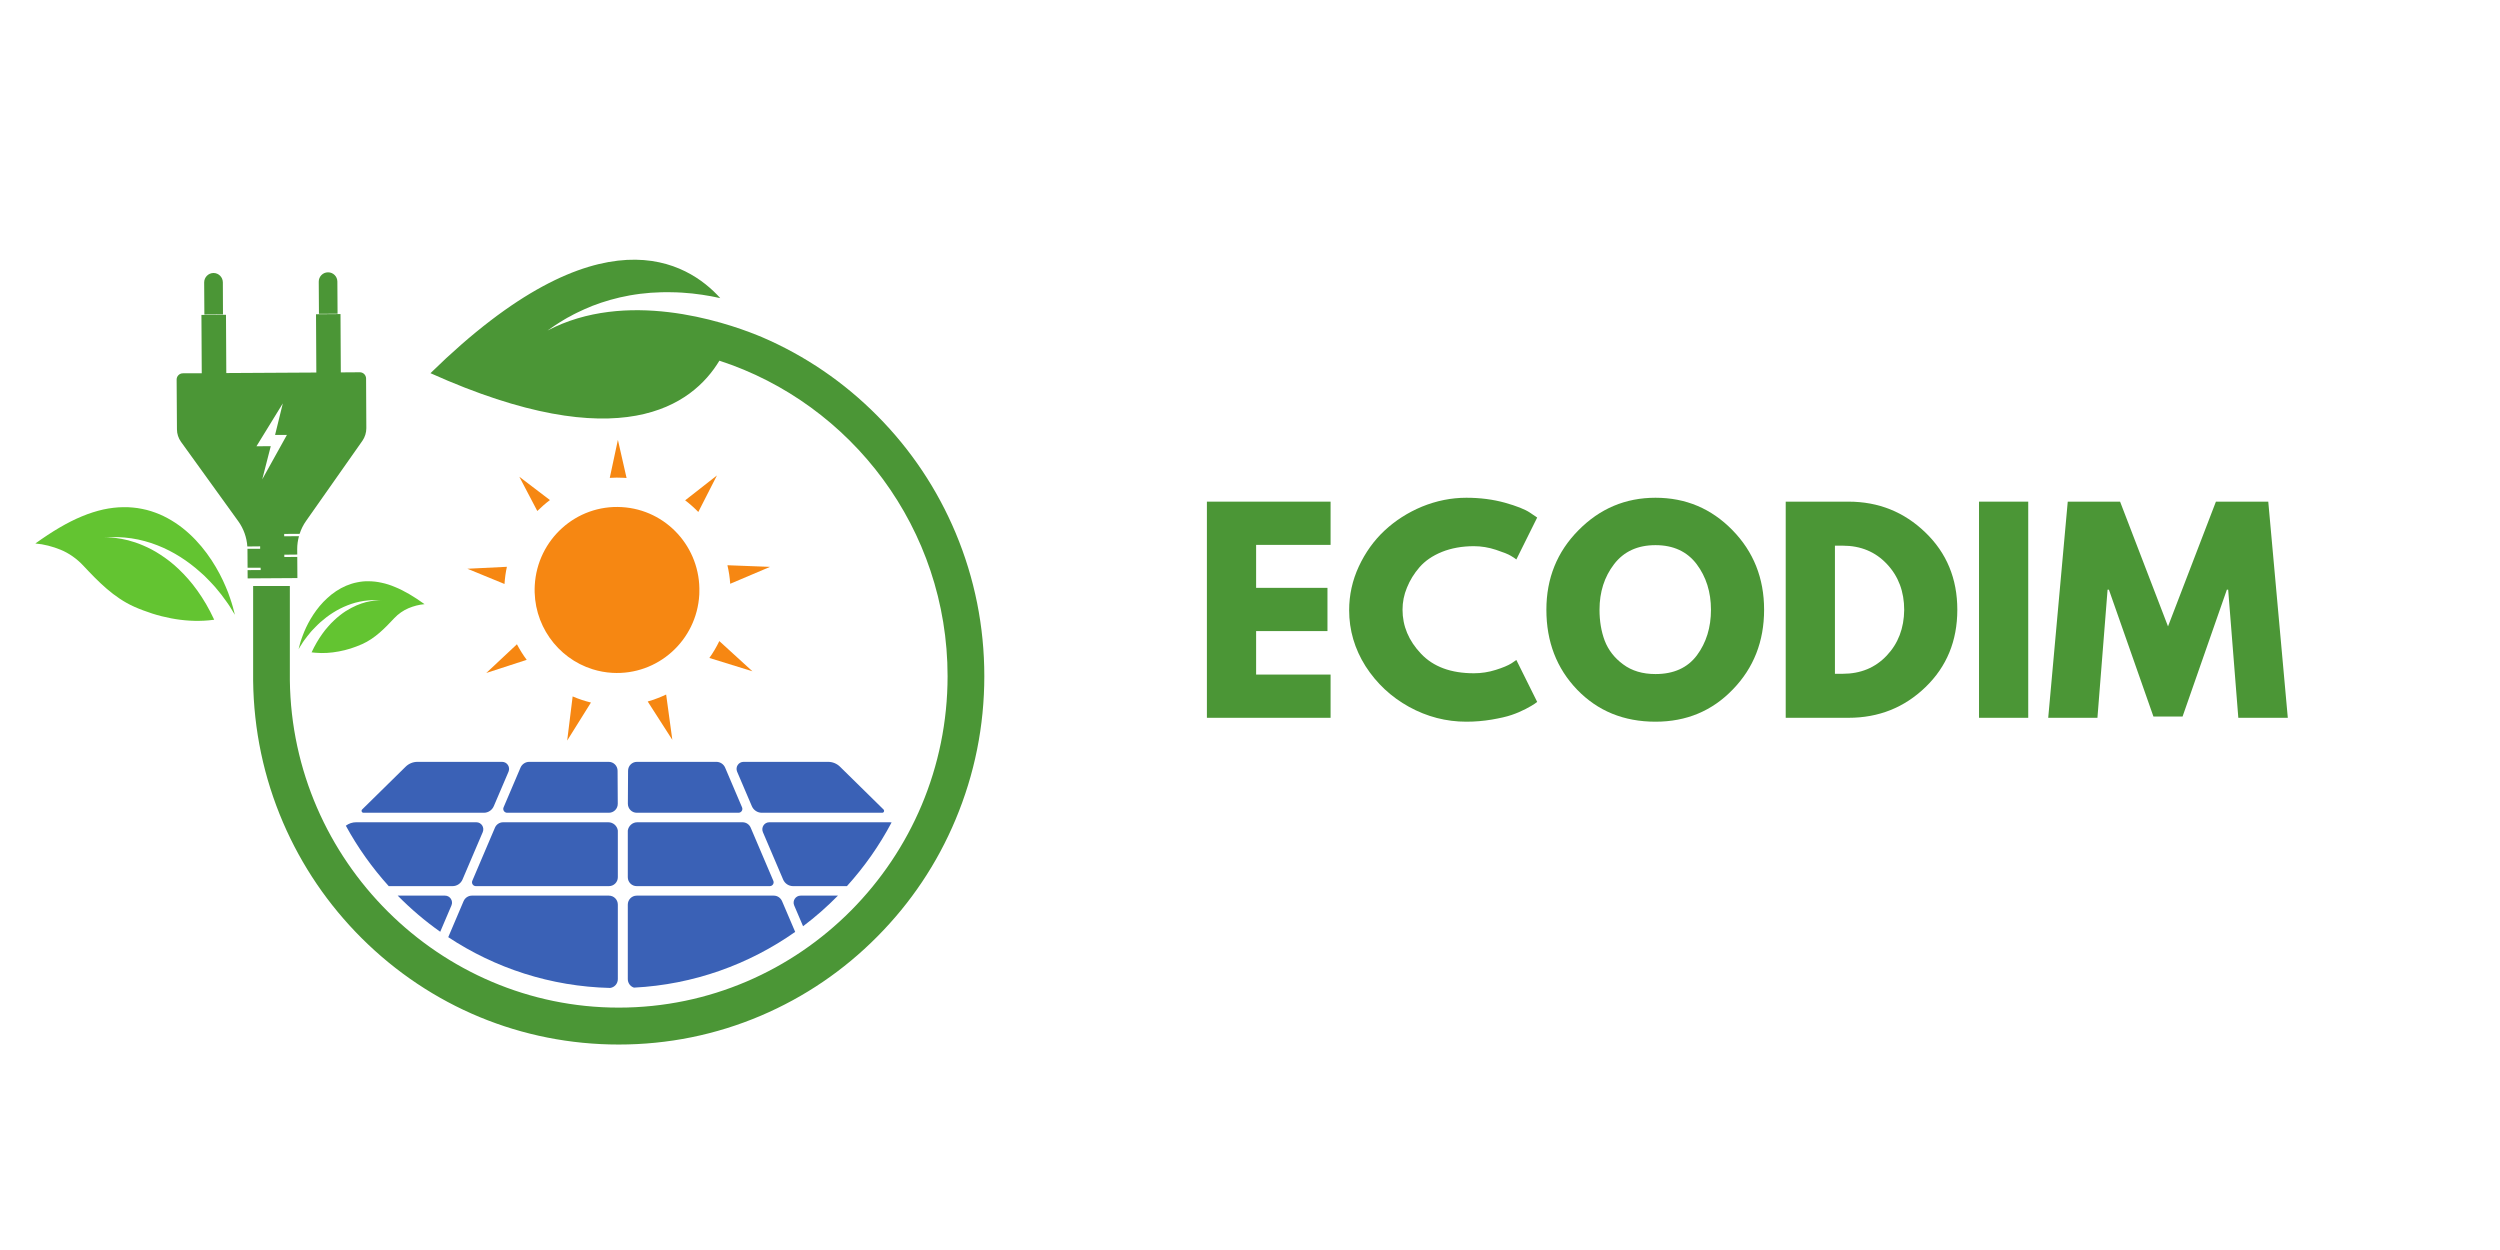 <svg xmlns="http://www.w3.org/2000/svg" xmlns:xlink="http://www.w3.org/1999/xlink" width="200" zoomAndPan="magnify" viewBox="0 0 150 75" height="100" preserveAspectRatio="xMidYMid meet" version="1.0"><defs><g/><clipPath id="737f77a05c"><path d="M 2.09 30 L 15 30 L 15 38 L 2.09 38 Z M 2.09 30 " clip-rule="nonzero"/></clipPath><clipPath id="c865fbb348"><path d="M 15 15 L 59.09 15 L 59.09 62.668 L 15 62.668 Z M 15 15 " clip-rule="nonzero"/></clipPath></defs><g clip-path="url(#737f77a05c)"><path fill="#63c431" d="M 14.09 36.891 C 14.09 36.891 14.078 36.867 14.059 36.832 C 14.035 36.793 14.004 36.734 13.957 36.664 C 13.914 36.59 13.859 36.504 13.797 36.402 C 13.766 36.352 13.73 36.297 13.691 36.242 C 13.652 36.188 13.609 36.129 13.566 36.066 C 13.48 35.941 13.383 35.809 13.273 35.668 C 13.164 35.531 13.043 35.383 12.914 35.23 C 12.879 35.195 12.848 35.156 12.812 35.117 C 12.777 35.078 12.742 35.043 12.707 35.004 C 12.637 34.926 12.562 34.848 12.484 34.77 C 12.406 34.691 12.332 34.613 12.25 34.535 C 12.164 34.461 12.082 34.383 11.992 34.305 C 11.297 33.684 10.43 33.102 9.445 32.719 C 9.324 32.672 9.199 32.625 9.07 32.582 C 8.945 32.539 8.82 32.504 8.688 32.469 C 8.43 32.398 8.164 32.34 7.895 32.301 C 7.621 32.262 7.348 32.234 7.066 32.227 C 6.93 32.223 6.789 32.223 6.648 32.227 C 6.504 32.23 6.359 32.242 6.219 32.254 C 6.203 32.254 6.199 32.258 6.199 32.258 L 6.219 32.254 C 6.289 32.25 6.559 32.23 6.965 32.281 C 7.172 32.309 7.414 32.348 7.688 32.418 C 7.957 32.488 8.262 32.586 8.586 32.727 C 8.746 32.793 8.914 32.875 9.09 32.965 C 9.262 33.055 9.438 33.16 9.617 33.277 C 9.801 33.395 9.98 33.523 10.168 33.668 C 10.258 33.742 10.355 33.82 10.449 33.898 C 10.539 33.98 10.633 34.066 10.727 34.152 C 10.918 34.332 11.102 34.527 11.289 34.738 C 11.383 34.844 11.473 34.957 11.566 35.07 C 11.656 35.188 11.75 35.309 11.84 35.434 C 12.199 35.934 12.543 36.516 12.852 37.184 C 12.738 37.199 12.621 37.211 12.508 37.223 C 11.77 37.289 11.008 37.242 10.262 37.098 C 9.891 37.027 9.512 36.934 9.145 36.816 C 8.961 36.758 8.781 36.695 8.598 36.625 C 8.414 36.559 8.234 36.484 8.059 36.406 C 6.828 35.859 5.891 34.891 5.004 33.945 C 4.617 33.527 4.137 33.191 3.645 32.988 C 3.156 32.789 2.641 32.652 2.121 32.609 C 3.121 31.891 4.043 31.34 4.918 30.98 C 5.355 30.797 5.781 30.664 6.195 30.57 C 6.613 30.48 7.008 30.434 7.402 30.43 C 7.594 30.426 7.789 30.434 7.977 30.453 C 8.164 30.469 8.348 30.496 8.531 30.535 C 8.898 30.605 9.238 30.719 9.578 30.859 C 10.238 31.145 10.844 31.551 11.363 32.031 C 12.41 32.988 13.129 34.219 13.539 35.195 C 13.59 35.316 13.637 35.434 13.684 35.547 C 13.727 35.66 13.762 35.77 13.801 35.875 C 13.836 35.977 13.867 36.074 13.895 36.16 C 13.926 36.25 13.945 36.336 13.969 36.41 C 14.012 36.562 14.043 36.68 14.062 36.762 C 14.082 36.844 14.09 36.891 14.09 36.891 " fill-opacity="1" fill-rule="nonzero"/></g><path fill="#63c431" d="M 17.914 38.957 C 17.914 38.957 17.922 38.941 17.934 38.918 C 17.949 38.895 17.969 38.855 17.996 38.812 C 18.023 38.766 18.059 38.711 18.102 38.648 C 18.121 38.617 18.141 38.582 18.164 38.547 C 18.191 38.512 18.215 38.473 18.242 38.434 C 18.301 38.355 18.359 38.273 18.43 38.184 C 18.5 38.098 18.574 38.004 18.656 37.906 C 18.68 37.883 18.699 37.859 18.719 37.836 C 18.742 37.812 18.766 37.789 18.789 37.762 C 18.832 37.715 18.879 37.664 18.93 37.617 C 18.977 37.566 19.023 37.52 19.078 37.469 C 19.129 37.422 19.184 37.371 19.238 37.32 C 19.68 36.93 20.227 36.562 20.848 36.32 C 20.926 36.289 21.004 36.262 21.082 36.234 C 21.164 36.207 21.242 36.184 21.324 36.16 C 21.492 36.117 21.656 36.082 21.828 36.055 C 22 36.031 22.172 36.016 22.348 36.008 C 22.438 36.008 22.527 36.008 22.617 36.008 C 22.707 36.012 22.797 36.02 22.887 36.027 L 22.898 36.027 L 22.887 36.027 C 22.844 36.023 22.672 36.012 22.414 36.043 C 22.285 36.062 22.133 36.086 21.957 36.129 C 21.789 36.176 21.598 36.234 21.391 36.324 C 21.289 36.367 21.184 36.418 21.074 36.477 C 20.965 36.535 20.855 36.598 20.738 36.672 C 20.625 36.746 20.508 36.828 20.391 36.922 C 20.332 36.969 20.273 37.016 20.215 37.066 C 20.156 37.117 20.098 37.172 20.039 37.227 C 19.918 37.34 19.801 37.461 19.684 37.598 C 19.621 37.664 19.566 37.734 19.508 37.805 C 19.453 37.879 19.391 37.957 19.336 38.035 C 19.109 38.352 18.891 38.719 18.695 39.141 C 18.77 39.148 18.84 39.16 18.914 39.164 C 19.379 39.207 19.859 39.176 20.332 39.086 C 20.566 39.043 20.805 38.984 21.039 38.91 C 21.152 38.871 21.266 38.832 21.383 38.789 C 21.5 38.746 21.613 38.699 21.727 38.648 C 22.5 38.305 23.094 37.691 23.652 37.094 C 23.898 36.832 24.203 36.621 24.512 36.492 C 24.82 36.363 25.148 36.277 25.473 36.25 C 24.844 35.797 24.262 35.449 23.707 35.223 C 23.43 35.105 23.164 35.02 22.898 34.965 C 22.637 34.906 22.387 34.879 22.141 34.875 C 22.016 34.871 21.895 34.875 21.777 34.887 C 21.656 34.898 21.539 34.918 21.426 34.941 C 21.195 34.984 20.977 35.059 20.766 35.145 C 20.348 35.324 19.965 35.582 19.637 35.887 C 18.973 36.488 18.523 37.266 18.262 37.883 C 18.23 37.961 18.199 38.035 18.172 38.109 C 18.145 38.18 18.121 38.25 18.098 38.312 C 18.074 38.379 18.055 38.438 18.035 38.496 C 18.02 38.551 18.004 38.605 17.992 38.652 C 17.965 38.746 17.945 38.824 17.934 38.875 C 17.918 38.926 17.914 38.957 17.914 38.957 " fill-opacity="1" fill-rule="nonzero"/><path fill="#4b9636" d="M 12.809 16.379 C 12.5 16.383 12.25 16.637 12.25 16.945 L 12.262 18.871 L 13.379 18.863 L 13.371 16.938 C 13.367 16.629 13.117 16.379 12.809 16.379 Z M 19.68 16.34 C 19.371 16.34 19.121 16.594 19.125 16.906 L 19.137 18.828 L 20.254 18.824 L 20.242 16.898 C 20.242 16.586 19.988 16.336 19.68 16.34 " fill-opacity="1" fill-rule="nonzero"/><path fill="#4b9636" d="M 15.734 28.762 L 16.246 26.77 L 15.387 26.777 L 16.969 24.203 L 16.504 26.098 L 17.215 26.094 Z M 21.965 22.707 C 21.961 22.5 21.793 22.336 21.59 22.336 L 20.449 22.344 L 20.43 18.844 L 18.961 18.855 L 18.98 22.352 L 13.578 22.383 L 13.559 18.887 L 12.086 18.895 L 12.105 22.395 L 10.969 22.398 C 10.762 22.402 10.598 22.57 10.598 22.773 L 10.617 25.762 C 10.617 26.027 10.703 26.289 10.859 26.508 L 14.301 31.281 C 14.617 31.723 14.805 32.246 14.84 32.789 L 15.609 32.781 L 15.609 32.926 L 14.848 32.93 C 14.848 32.941 14.848 32.957 14.848 32.969 L 14.855 34.066 L 15.637 34.062 L 15.641 34.203 L 14.855 34.207 L 14.859 34.703 L 17.844 34.684 L 17.836 33.414 L 17.059 33.422 L 17.059 33.281 L 17.836 33.273 L 17.832 32.953 C 17.832 32.688 17.867 32.426 17.938 32.172 L 17.051 32.176 L 17.051 32.035 L 17.977 32.031 C 18.066 31.758 18.195 31.496 18.363 31.258 L 21.746 26.445 C 21.898 26.223 21.98 25.961 21.98 25.691 L 21.965 22.707 " fill-opacity="1" fill-rule="nonzero"/><path fill="#f68712" d="M 43.812 35.027 L 46.203 34.012 L 43.645 33.914 C 43.73 34.277 43.789 34.648 43.812 35.027 " fill-opacity="1" fill-rule="nonzero"/><path fill="#f68712" d="M 42.562 39.477 L 45.145 40.277 L 43.16 38.465 C 42.988 38.82 42.789 39.16 42.562 39.477 " fill-opacity="1" fill-rule="nonzero"/><path fill="#f68712" d="M 35.457 42.152 C 35.078 42.059 34.711 41.938 34.359 41.785 L 34.031 44.434 L 35.457 42.152 " fill-opacity="1" fill-rule="nonzero"/><path fill="#f68712" d="M 38.863 42.09 L 40.34 44.391 L 39.969 41.672 C 39.613 41.84 39.246 41.98 38.863 42.09 " fill-opacity="1" fill-rule="nonzero"/><path fill="#f68712" d="M 37.43 28.668 C 37.484 28.672 37.539 28.676 37.594 28.68 L 37.074 26.391 L 36.586 28.672 C 36.863 28.652 37.145 28.652 37.43 28.668 " fill-opacity="1" fill-rule="nonzero"/><path fill="#f68712" d="M 41.898 30.719 L 43.016 28.527 L 41.109 30.02 C 41.391 30.234 41.656 30.469 41.898 30.719 " fill-opacity="1" fill-rule="nonzero"/><path fill="#f68712" d="M 30.414 34.008 L 28.043 34.125 L 30.27 35.039 C 30.293 34.688 30.34 34.34 30.414 34.008 " fill-opacity="1" fill-rule="nonzero"/><path fill="#f68712" d="M 31.016 38.656 L 29.176 40.379 L 31.602 39.59 C 31.383 39.297 31.188 38.984 31.016 38.656 " fill-opacity="1" fill-rule="nonzero"/><path fill="#f68712" d="M 32.996 30.004 L 31.16 28.605 L 32.238 30.66 C 32.477 30.426 32.73 30.203 32.996 30.004 " fill-opacity="1" fill-rule="nonzero"/><path fill="#f68712" d="M 41.957 35.684 C 41.961 35.637 41.961 35.59 41.961 35.543 C 42.043 32.855 39.984 30.578 37.305 30.426 C 34.578 30.266 32.242 32.367 32.086 35.113 C 31.953 37.445 33.438 39.496 35.559 40.156 C 35.934 40.273 36.328 40.348 36.738 40.371 C 39.465 40.527 41.801 38.43 41.957 35.684 " fill-opacity="1" fill-rule="nonzero"/><path fill="#3a61b6" d="M 26.703 53.738 L 23.863 53.738 C 24.648 54.535 25.5 55.262 26.414 55.906 L 27.086 54.328 C 27.207 54.051 27.004 53.738 26.703 53.738 " fill-opacity="1" fill-rule="nonzero"/><path fill="#3a61b6" d="M 27.75 52.773 L 28.965 49.926 C 29.082 49.645 28.883 49.336 28.582 49.336 L 21.363 49.336 C 21.141 49.336 20.926 49.41 20.75 49.543 C 21.465 50.855 22.332 52.07 23.324 53.168 L 27.152 53.168 C 27.414 53.168 27.648 53.012 27.75 52.773 " fill-opacity="1" fill-rule="nonzero"/><path fill="#3a61b6" d="M 37.07 58.746 L 37.07 54.277 C 37.07 53.98 36.832 53.738 36.535 53.738 L 28.309 53.738 C 28.094 53.738 27.902 53.871 27.816 54.066 L 26.895 56.23 C 29.699 58.082 33.027 59.191 36.609 59.277 C 36.871 59.242 37.07 59.02 37.07 58.746 " fill-opacity="1" fill-rule="nonzero"/><path fill="#3a61b6" d="M 36.5 49.336 L 30.188 49.336 C 29.973 49.336 29.777 49.465 29.695 49.664 L 28.34 52.844 C 28.273 52.996 28.383 53.168 28.551 53.168 L 36.535 53.168 C 36.832 53.168 37.07 52.93 37.07 52.633 L 37.07 49.832 C 37.031 49.551 36.789 49.336 36.5 49.336 " fill-opacity="1" fill-rule="nonzero"/><path fill="#3a61b6" d="M 29.629 48.367 L 30.512 46.301 C 30.629 46.02 30.426 45.711 30.125 45.711 L 25.047 45.711 C 24.781 45.711 24.527 45.816 24.336 46.004 L 21.727 48.57 C 21.656 48.641 21.707 48.766 21.809 48.766 L 29.031 48.766 C 29.293 48.766 29.527 48.609 29.629 48.367 " fill-opacity="1" fill-rule="nonzero"/><path fill="#3a61b6" d="M 30.43 48.766 L 36.531 48.766 C 36.828 48.766 37.07 48.523 37.066 48.223 L 37.055 46.246 C 37.055 45.949 36.816 45.711 36.523 45.711 L 31.754 45.711 C 31.527 45.711 31.32 45.848 31.23 46.059 L 30.215 48.441 C 30.148 48.594 30.262 48.766 30.43 48.766 " fill-opacity="1" fill-rule="nonzero"/><path fill="#3a61b6" d="M 45.043 49.664 C 44.961 49.465 44.766 49.336 44.551 49.336 L 38.238 49.336 C 37.949 49.336 37.711 49.551 37.668 49.832 L 37.668 52.633 C 37.668 52.93 37.906 53.168 38.203 53.168 L 46.188 53.168 C 46.355 53.168 46.465 52.996 46.398 52.844 L 45.043 49.664 " fill-opacity="1" fill-rule="nonzero"/><path fill="#3a61b6" d="M 50.277 53.738 L 48.035 53.738 C 47.734 53.738 47.531 54.051 47.652 54.328 L 48.184 55.574 C 48.926 55.016 49.625 54.402 50.277 53.738 " fill-opacity="1" fill-rule="nonzero"/><path fill="#3a61b6" d="M 46.43 53.738 L 38.203 53.738 C 37.906 53.738 37.668 53.98 37.668 54.277 L 37.668 58.746 C 37.668 58.988 37.824 59.191 38.039 59.258 C 41.625 59.074 44.941 57.863 47.711 55.914 L 46.922 54.066 C 46.836 53.871 46.645 53.738 46.43 53.738 " fill-opacity="1" fill-rule="nonzero"/><path fill="#3a61b6" d="M 38.207 48.766 L 44.309 48.766 C 44.477 48.766 44.59 48.594 44.523 48.441 L 43.508 46.059 C 43.418 45.848 43.211 45.711 42.984 45.711 L 38.215 45.711 C 37.922 45.711 37.684 45.949 37.684 46.246 L 37.672 48.223 C 37.672 48.523 37.91 48.766 38.207 48.766 " fill-opacity="1" fill-rule="nonzero"/><path fill="#3a61b6" d="M 45.109 48.367 C 45.211 48.609 45.449 48.766 45.707 48.766 L 52.934 48.766 C 53.035 48.766 53.082 48.641 53.012 48.57 L 50.402 46.004 C 50.211 45.816 49.957 45.711 49.691 45.711 L 44.613 45.711 C 44.312 45.711 44.109 46.02 44.227 46.301 L 45.109 48.367 " fill-opacity="1" fill-rule="nonzero"/><path fill="#3a61b6" d="M 46.156 49.336 C 45.859 49.336 45.656 49.645 45.773 49.926 L 46.988 52.773 C 47.09 53.012 47.324 53.168 47.586 53.168 L 50.816 53.168 C 51.859 52.016 52.762 50.734 53.496 49.344 C 53.457 49.34 53.414 49.336 53.375 49.336 L 46.156 49.336 " fill-opacity="1" fill-rule="nonzero"/><g clip-path="url(#c865fbb348)"><path fill="#4b9636" d="M 57.34 31.98 C 56.238 29.355 54.664 26.992 52.656 24.965 C 50.648 22.934 48.309 21.34 45.707 20.223 C 45.609 20.184 45.516 20.145 45.418 20.105 C 43.344 19.27 37.555 17.363 32.852 19.832 C 32.852 19.832 33.02 19.719 33.316 19.512 C 33.465 19.406 33.656 19.301 33.867 19.168 C 33.973 19.098 34.094 19.039 34.219 18.973 C 34.344 18.906 34.473 18.828 34.613 18.766 C 34.754 18.699 34.902 18.629 35.055 18.559 C 35.207 18.488 35.367 18.426 35.535 18.355 C 35.867 18.227 36.227 18.102 36.605 17.996 C 36.984 17.887 37.383 17.797 37.789 17.723 C 37.992 17.684 38.203 17.66 38.41 17.629 C 38.621 17.605 38.832 17.586 39.043 17.566 C 39.465 17.539 39.891 17.523 40.309 17.535 C 40.727 17.539 41.137 17.57 41.535 17.609 C 41.934 17.656 42.32 17.707 42.68 17.777 C 42.863 17.812 43.043 17.848 43.215 17.887 C 41.281 15.738 36.016 12.418 25.828 22.391 C 37.227 27.512 41.551 24.316 43.164 21.641 C 51.098 24.223 56.855 31.738 56.855 40.57 C 56.855 51.535 48.004 60.457 37.121 60.457 C 26.375 60.457 17.523 51.648 17.391 40.82 L 17.391 35.16 L 15.188 35.16 L 15.188 40.84 C 15.223 43.797 15.828 46.66 16.984 49.352 C 18.105 51.953 19.691 54.285 21.699 56.289 C 25.832 60.406 31.309 62.672 37.121 62.672 C 40.082 62.672 42.957 62.09 45.66 60.938 C 48.273 59.824 50.621 58.23 52.633 56.199 C 54.648 54.172 56.23 51.809 57.332 49.176 C 58.477 46.449 59.059 43.555 59.059 40.57 C 59.059 37.594 58.48 34.703 57.34 31.98 " fill-opacity="1" fill-rule="nonzero"/></g><g fill="#4b9636" fill-opacity="1"><g transform="translate(71.476, 43.068)"><g><path d="M 8.359 -12.969 L 8.359 -10.375 L 3.891 -10.375 L 3.891 -7.797 L 8.172 -7.797 L 8.172 -5.203 L 3.891 -5.203 L 3.891 -2.594 L 8.359 -2.594 L 8.359 0 L 0.938 0 L 0.938 -12.969 Z M 8.359 -12.969 "/></g></g></g><g fill="#4b9636" fill-opacity="1"><g transform="translate(80.59, 43.068)"><g><path d="M 7.844 -2.672 C 8.289 -2.672 8.727 -2.738 9.156 -2.875 C 9.582 -3.008 9.895 -3.141 10.094 -3.266 L 10.391 -3.469 L 11.641 -0.953 C 11.598 -0.922 11.539 -0.879 11.469 -0.828 C 11.395 -0.773 11.223 -0.676 10.953 -0.531 C 10.691 -0.395 10.41 -0.273 10.109 -0.172 C 9.805 -0.066 9.406 0.023 8.906 0.109 C 8.414 0.191 7.91 0.234 7.391 0.234 C 6.18 0.234 5.035 -0.062 3.953 -0.656 C 2.879 -1.25 2.008 -2.062 1.344 -3.094 C 0.688 -4.133 0.359 -5.254 0.359 -6.453 C 0.359 -7.367 0.551 -8.242 0.938 -9.078 C 1.332 -9.922 1.848 -10.641 2.484 -11.234 C 3.129 -11.836 3.879 -12.316 4.734 -12.672 C 5.598 -13.023 6.484 -13.203 7.391 -13.203 C 8.223 -13.203 8.992 -13.102 9.703 -12.906 C 10.41 -12.707 10.91 -12.508 11.203 -12.312 L 11.641 -12.016 L 10.391 -9.5 C 10.316 -9.562 10.207 -9.633 10.062 -9.719 C 9.914 -9.812 9.617 -9.93 9.172 -10.078 C 8.734 -10.223 8.289 -10.297 7.844 -10.297 C 7.133 -10.297 6.492 -10.18 5.922 -9.953 C 5.359 -9.723 4.91 -9.414 4.578 -9.031 C 4.254 -8.656 4.004 -8.25 3.828 -7.812 C 3.648 -7.383 3.562 -6.941 3.562 -6.484 C 3.562 -5.504 3.93 -4.625 4.672 -3.844 C 5.41 -3.062 6.469 -2.672 7.844 -2.672 Z M 7.844 -2.672 "/></g></g></g><g fill="#4b9636" fill-opacity="1"><g transform="translate(92.424, 43.068)"><g><path d="M 0.359 -6.484 C 0.359 -8.367 1 -9.957 2.281 -11.25 C 3.562 -12.551 5.102 -13.203 6.906 -13.203 C 8.719 -13.203 10.254 -12.555 11.516 -11.266 C 12.785 -9.973 13.422 -8.379 13.422 -6.484 C 13.422 -4.586 12.797 -2.992 11.547 -1.703 C 10.305 -0.41 8.758 0.234 6.906 0.234 C 5.008 0.234 3.441 -0.406 2.203 -1.688 C 0.973 -2.969 0.359 -4.566 0.359 -6.484 Z M 3.547 -6.484 C 3.547 -5.805 3.648 -5.188 3.859 -4.625 C 4.078 -4.062 4.445 -3.586 4.969 -3.203 C 5.488 -2.816 6.133 -2.625 6.906 -2.625 C 8 -2.625 8.828 -3 9.391 -3.75 C 9.953 -4.508 10.234 -5.422 10.234 -6.484 C 10.234 -7.547 9.945 -8.457 9.375 -9.219 C 8.801 -9.977 7.977 -10.359 6.906 -10.359 C 5.832 -10.359 5.004 -9.977 4.422 -9.219 C 3.836 -8.457 3.547 -7.547 3.547 -6.484 Z M 3.547 -6.484 "/></g></g></g><g fill="#4b9636" fill-opacity="1"><g transform="translate(106.205, 43.068)"><g><path d="M 0.938 -12.969 L 4.703 -12.969 C 6.504 -12.969 8.039 -12.352 9.312 -11.125 C 10.594 -9.895 11.234 -8.348 11.234 -6.484 C 11.234 -4.617 10.598 -3.07 9.328 -1.844 C 8.055 -0.613 6.516 0 4.703 0 L 0.938 0 Z M 3.891 -2.641 L 4.359 -2.641 C 5.43 -2.641 6.312 -3.004 7 -3.734 C 7.688 -4.461 8.035 -5.375 8.047 -6.469 C 8.047 -7.57 7.703 -8.488 7.016 -9.219 C 6.328 -9.957 5.441 -10.328 4.359 -10.328 L 3.891 -10.328 Z M 3.891 -2.641 "/></g></g></g><g fill="#4b9636" fill-opacity="1"><g transform="translate(117.803, 43.068)"><g><path d="M 3.891 -12.969 L 3.891 0 L 0.938 0 L 0.938 -12.969 Z M 3.891 -12.969 "/></g></g></g><g fill="#4b9636" fill-opacity="1"><g transform="translate(122.643, 43.068)"><g><path d="M 11.656 0 L 11.047 -7.688 L 10.969 -7.688 L 8.312 -0.078 L 6.562 -0.078 L 3.891 -7.688 L 3.812 -7.688 L 3.203 0 L 0.25 0 L 1.422 -12.969 L 4.562 -12.969 L 7.438 -5.484 L 10.312 -12.969 L 13.453 -12.969 L 14.625 0 Z M 11.656 0 "/></g></g></g></svg>